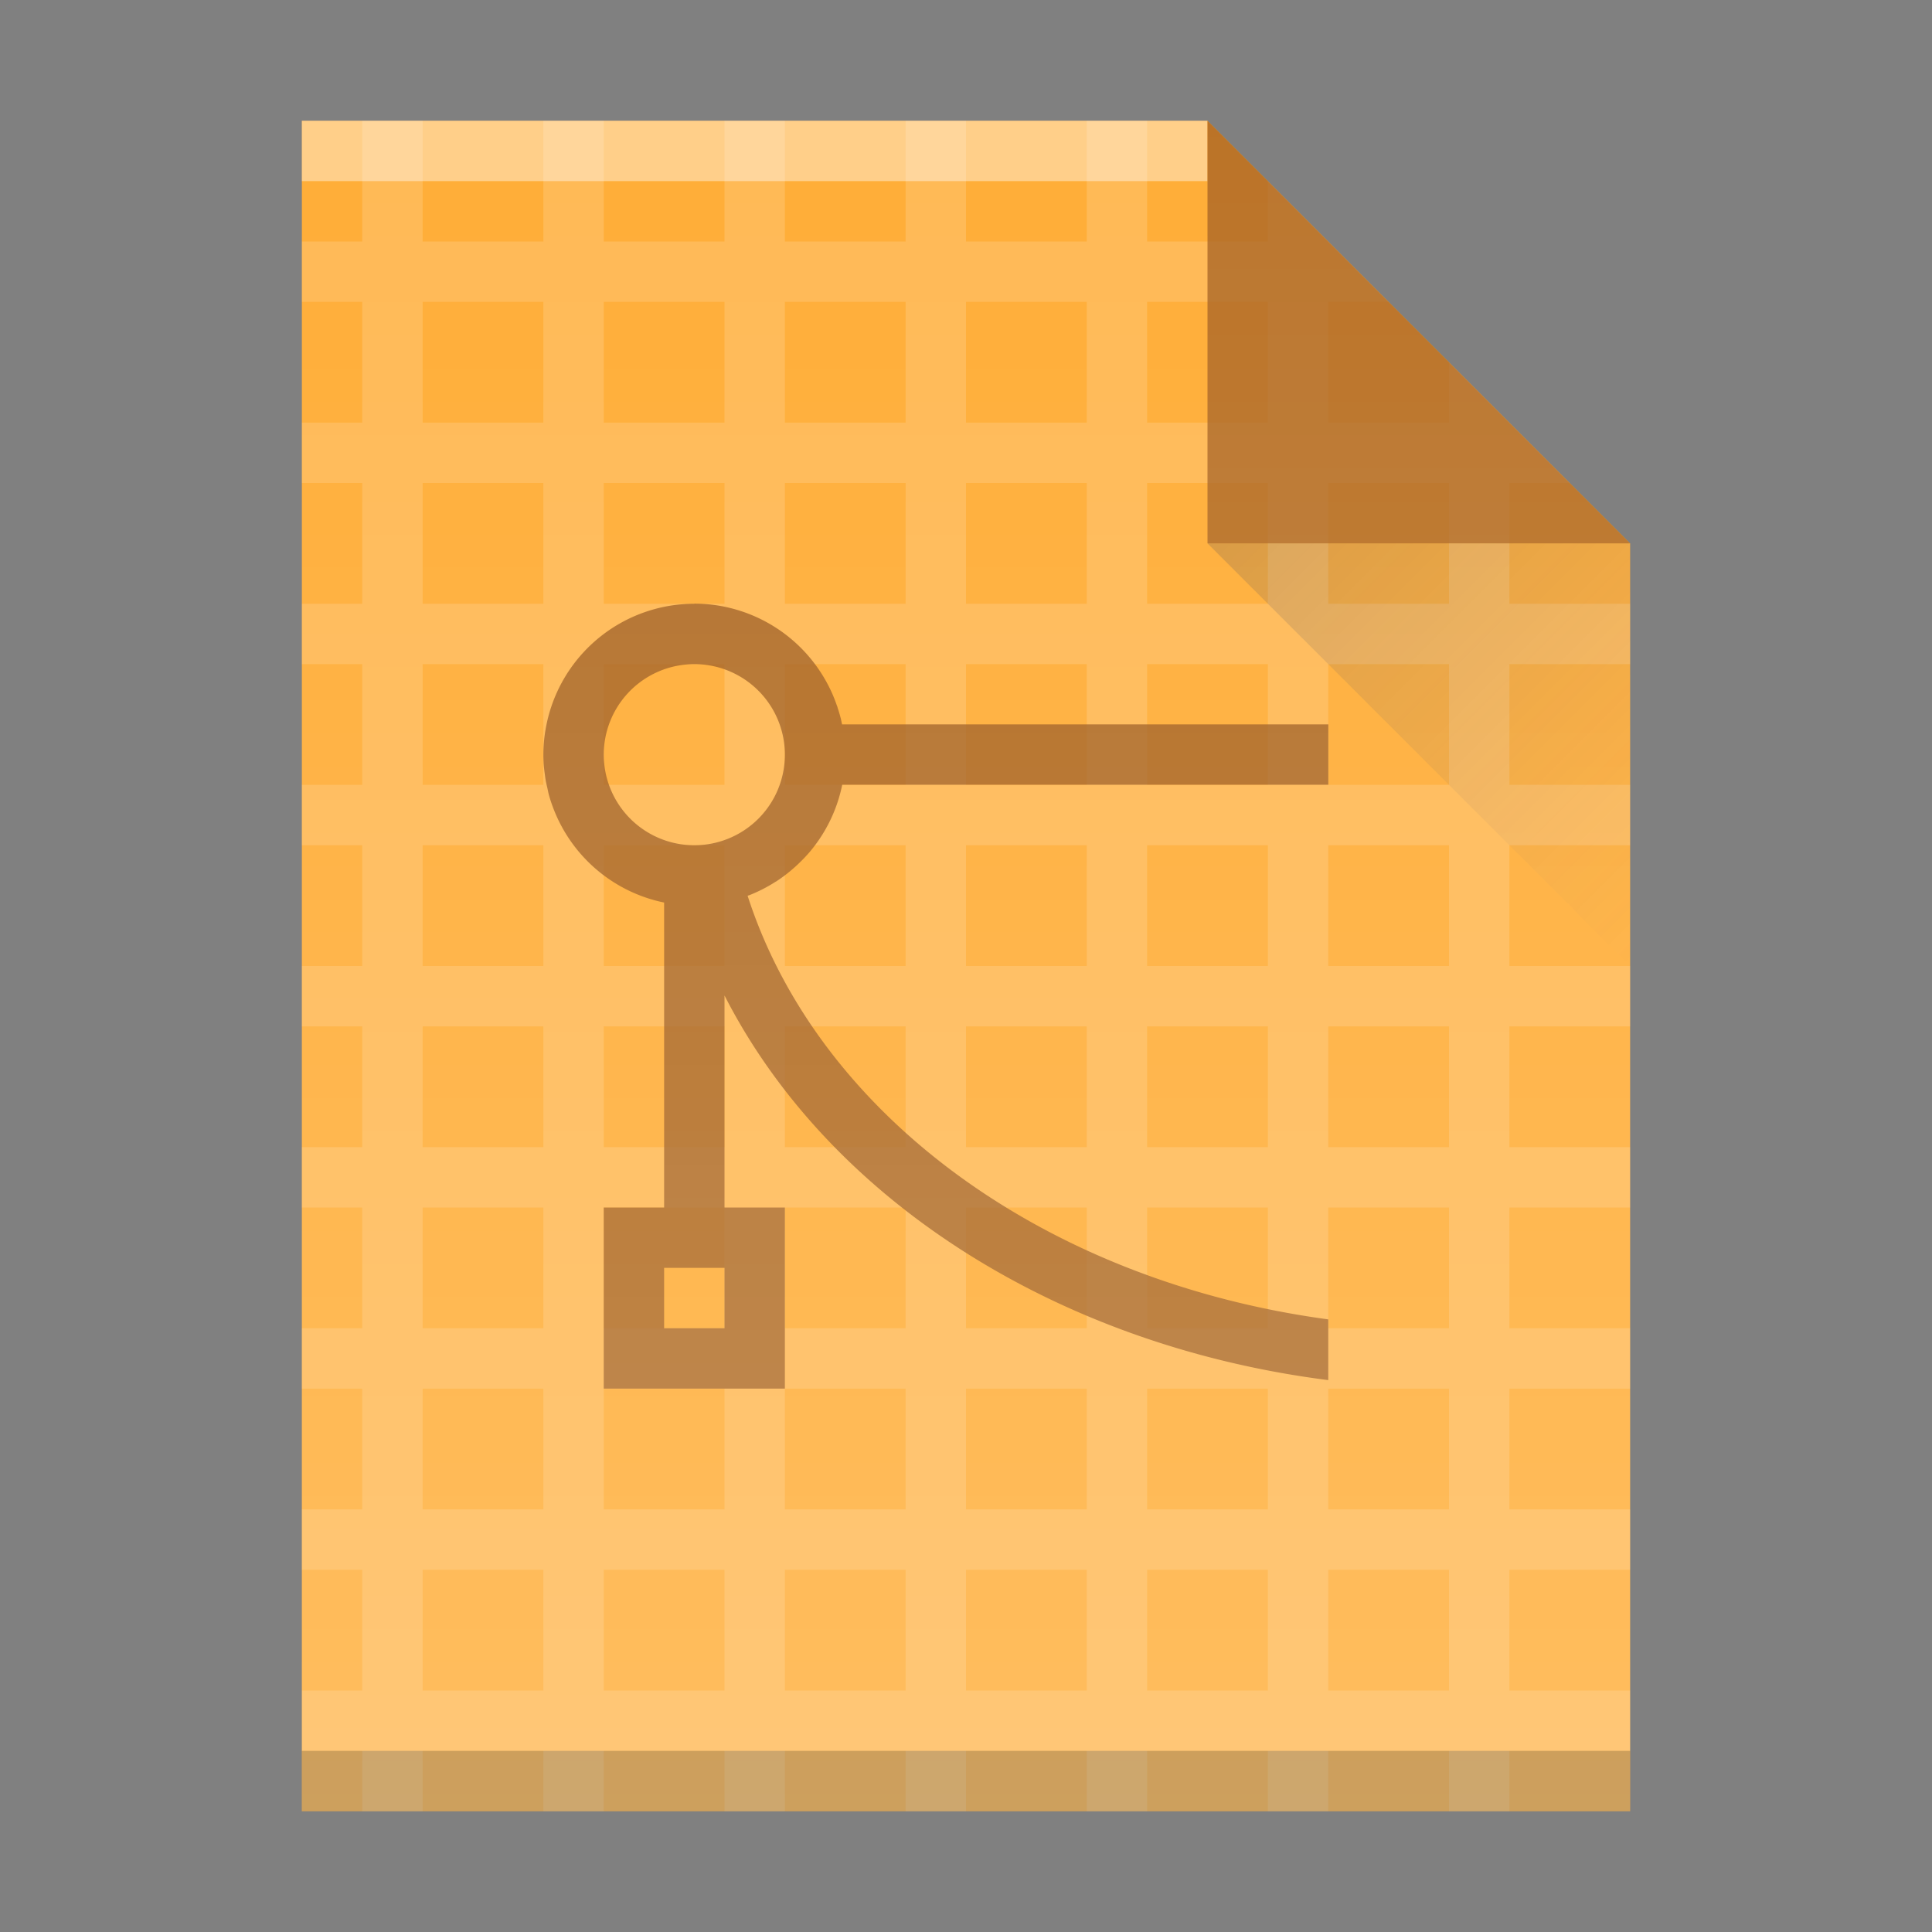 <?xml version="1.0" encoding="UTF-8" standalone="no"?>
<!-- Created with Inkscape (http://www.inkscape.org/) -->

<svg
   xmlns:dc="http://purl.org/dc/elements/1.1/"
   xmlns:cc="http://creativecommons.org/ns#"
   xmlns:rdf="http://www.w3.org/1999/02/22-rdf-syntax-ns#"
   xmlns:svg="http://www.w3.org/2000/svg"
   xmlns="http://www.w3.org/2000/svg"
   xmlns:xlink="http://www.w3.org/1999/xlink"
   xmlns:sodipodi="http://sodipodi.sourceforge.net/DTD/sodipodi-0.dtd"
   xmlns:inkscape="http://www.inkscape.org/namespaces/inkscape"
   width="32"
   version="1.1"
   height="32"
   id="svg2"
   inkscape:version="0.91 r13725"
   sodipodi:docname="application-illustrator.svg">
  <rect width="100%" height="100%" fill="#808080" stroke="none"/>
  <sodipodi:namedview
     pagecolor="#ffffff"
     bordercolor="#666666"
     borderopacity="1"
     objecttolerance="10"
     gridtolerance="10"
     guidetolerance="10"
     inkscape:pageopacity="0"
     inkscape:pageshadow="2"
     inkscape:window-width="1360"
     inkscape:window-height="708"
     id="namedview29"
     showgrid="true"
     inkscape:zoom="10.429825"
     inkscape:cx="12.517275"
     inkscape:cy="6.1095858"
     inkscape:window-x="0"
     inkscape:window-y="0"
     inkscape:window-maximized="1"
     inkscape:current-layer="layer1"
     inkscape:object-nodes="true">
    <inkscape:grid
       type="xygrid"
       id="grid4301" />
  </sodipodi:namedview>
  <defs
     id="defs5455">
    <linearGradient
       inkscape:collect="always"
       id="linearGradient6251">
      <stop
         style="stop-color:#ffffff;stop-opacity:0"
         offset="0"
         id="stop6253" />
      <stop
         style="stop-color:#ffffff;stop-opacity:0.2"
         offset="1"
         id="stop6255" />
    </linearGradient>
    <linearGradient
       inkscape:collect="always"
       xlink:href="#linearGradient4410"
       id="linearGradient4427-3"
       y1="31"
       x1="54"
       y2="16.5"
       x2="39.5"
       gradientUnits="userSpaceOnUse"
       gradientTransform="matrix(0,-0.483,-0.483,0,419.537,550.867)" />
    <linearGradient
       inkscape:collect="always"
       id="linearGradient4410">
      <stop
         style="stop-color:#383e51"
         id="stop4412" />
      <stop
         offset="1"
         style="stop-color:#655c6f;stop-opacity:0"
         id="stop4414" />
    </linearGradient>
    <linearGradient
       inkscape:collect="always"
       xlink:href="#linearGradient6251"
       id="linearGradient4306-3-3"
       y1="61"
       y2="3"
       x2="0"
       gradientUnits="userSpaceOnUse"
       gradientTransform="matrix(0.5,0,0,-0.483,384.571,547.246)" />
  </defs>
  <g
     inkscape:label="Capa 1"
     inkscape:groupmode="layer"
     id="layer1"
     transform="matrix(1 0 0 1 -384.571 -515.798)">
    <rect
       width="0"
       x="415.892"
       y="526.798"
       height="11"
       style="fill:#ffffff"
       id="rect4035" />
    <rect
       width="0"
       x="415.571"
       y="525.798"
       height="11"
       style="fill:#ffffff"
       id="rect4035-4" />
    <rect
       width="0"
       x="414.036"
       y="525.684"
       height="11.114"
       style="fill:#fbd2bf"
       id="rect4035-3" />
    <rect
       width="0"
       x="415.571"
       y="525.798"
       height="11"
       style="fill:#fbd2bf"
       id="rect4035-1" />
    <rect
       width="0"
       x="375.571"
       y="565.798"
       height="11"
       style="fill:#036b53"
       id="rect4035-367" />
    <rect
       width="0"
       x="375.892"
       y="566.798"
       height="11"
       style="fill:#ffffff"
       id="rect4035-67" />
    <rect
       width="0"
       x="375.571"
       y="565.798"
       height="11"
       style="fill:#ffffff"
       id="rect4035-4-5" />
    <rect
       width="0"
       x="374.036"
       y="565.684"
       height="11.114"
       style="fill:#fbd2bf"
       id="rect4035-3-3" />
    <rect
       width="0"
       x="375.571"
       y="565.798"
       height="11"
       style="fill:#fbd2bf"
       id="rect4035-1-5" />
    <rect
       width="0"
       x="375.571"
       y="565.798"
       height="11"
       style="fill:#fbfbfb"
       id="rect4035-5" />
    <rect
       width="0"
       x="375.571"
       y="565.798"
       height="11"
       style="fill:#fffcf9"
       id="rect4035-8" />
    <rect
       width="0"
       x="375.892"
       y="526.798"
       height="11"
       style="fill:#ffffff"
       id="rect4035-6" />
    <rect
       width="0"
       x="375.571"
       y="525.798"
       height="11"
       style="fill:#ffffff"
       id="rect4035-4-2" />
    <rect
       width="0"
       x="374.036"
       y="525.684"
       height="11.114"
       style="fill:#fbd2bf"
       id="rect4035-3-9" />
    <rect
       width="0"
       x="375.571"
       y="525.798"
       height="11"
       style="fill:#fbd2bf"
       id="rect4035-1-1" />
    <rect
       width="0"
       x="375.571"
       y="525.798"
       height="11"
       style="fill:#fbfbfb"
       id="rect4035-5-2" />
    <rect
       width="0"
       x="375.571"
       y="525.798"
       height="11"
       style="fill:#fffcf9"
       id="rect4035-8-7" />
    <rect
       width="0"
       x="375.571"
       y="525.798"
       height="11"
       style="fill:#e8d9eb"
       id="rect4035-44" />
    <rect
       width="0"
       x="335.892"
       y="526.798"
       height="11"
       style="fill:#ffffff"
       id="rect4035-62" />
    <rect
       width="0"
       x="335.571"
       y="525.798"
       height="11"
       style="fill:#ffffff"
       id="rect4035-4-9" />
    <rect
       width="0"
       x="334.036"
       y="525.684"
       height="11.114"
       style="fill:#fbd2bf"
       id="rect4035-3-1" />
    <rect
       width="0"
       x="335.571"
       y="525.798"
       height="11"
       style="fill:#fbd2bf"
       id="rect4035-1-2" />
    <rect
       width="0"
       x="335.571"
       y="525.798"
       height="11"
       style="fill:#fbfbfb"
       id="rect4035-5-7" />
    <rect
       width="0"
       x="335.571"
       y="525.798"
       height="11"
       style="fill:#fffcf9"
       id="rect4035-8-0" />
    <rect
       width="0"
       x="335.571"
       y="525.798"
       height="11"
       style="fill:#e8d9eb"
       id="rect4035-44-9" />
    <rect
       width="0"
       x="335.571"
       y="525.798"
       height="11"
       style="fill:#e8d9eb"
       id="rect4035-7" />
    <rect
       width="0"
       x="336.841"
       y="526.798"
       height="11"
       style="fill:#ffffff"
       id="rect4035-36" />
    <rect
       width="0"
       x="336.521"
       y="525.798"
       height="11"
       style="fill:#ffffff"
       id="rect4035-4-0" />
    <rect
       width="0"
       x="334.985"
       y="525.684"
       height="11.114"
       style="fill:#fbd2bf"
       id="rect4035-3-6" />
    <rect
       width="0"
       x="336.521"
       y="525.798"
       height="11"
       style="fill:#fbd2bf"
       id="rect4035-1-26" />
    <rect
       width="0"
       x="336.521"
       y="525.798"
       height="11"
       style="fill:#fbfbfb"
       id="rect4035-5-1" />
    <rect
       width="0"
       x="336.521"
       y="525.798"
       height="11"
       style="fill:#fffcf9"
       id="rect4035-8-8" />
    <rect
       width="0"
       x="336.521"
       y="525.798"
       height="11"
       style="fill:#e8d9eb"
       id="rect4035-44-7" />
    <rect
       width="0"
       x="336.521"
       y="525.798"
       height="11"
       style="fill:#e8d9eb"
       id="rect4035-7-9" />
    <rect
       width="0"
       x="375.571"
       y="565.798"
       height="11"
       style="fill:#036b53"
       id="rect4035-12" />
    <rect
       width="0"
       x="375.892"
       y="566.798"
       height="11"
       style="fill:#ffffff"
       id="rect4035-67-7" />
    <rect
       width="0"
       x="375.571"
       y="565.798"
       height="11"
       style="fill:#ffffff"
       id="rect4035-4-09" />
    <rect
       width="0"
       x="374.036"
       y="565.684"
       height="11.114"
       style="fill:#fbd2bf"
       id="rect4035-3-36" />
    <rect
       width="0"
       x="375.571"
       y="565.798"
       height="11"
       style="fill:#fbd2bf"
       id="rect4035-1-0" />
    <rect
       width="0"
       x="375.571"
       y="565.798"
       height="11"
       style="fill:#fbfbfb"
       id="rect4035-5-6" />
    <rect
       width="0"
       x="375.571"
       y="565.798"
       height="11"
       style="fill:#fffcf9"
       id="rect4035-8-2" />
    <rect
       width="0"
       x="375.892"
       y="526.798"
       height="11"
       style="fill:#ffffff"
       id="rect4035-6-1" />
    <rect
       width="0"
       x="375.571"
       y="525.798"
       height="11"
       style="fill:#ffffff"
       id="rect4035-4-2-8" />
    <rect
       width="0"
       x="374.036"
       y="525.684"
       height="11.114"
       style="fill:#fbd2bf"
       id="rect4035-3-9-7" />
    <rect
       width="0"
       x="375.571"
       y="525.798"
       height="11"
       style="fill:#fbd2bf"
       id="rect4035-1-1-9" />
    <rect
       width="0"
       x="375.571"
       y="525.798"
       height="11"
       style="fill:#fbfbfb"
       id="rect4035-5-2-2" />
    <rect
       width="0"
       x="375.571"
       y="525.798"
       height="11"
       style="fill:#fffcf9"
       id="rect4035-8-7-0" />
    <rect
       width="0"
       x="375.571"
       y="525.798"
       height="11"
       style="fill:#e8d9eb"
       id="rect4035-44-2" />
    <rect
       width="0"
       x="335.892"
       y="526.798"
       height="11"
       style="fill:#ffffff"
       id="rect4035-62-2" />
    <rect
       width="0"
       x="335.571"
       y="525.798"
       height="11"
       style="fill:#ffffff"
       id="rect4035-4-9-2" />
    <rect
       width="0"
       x="334.036"
       y="525.684"
       height="11.114"
       style="fill:#fbd2bf"
       id="rect4035-3-1-8" />
    <rect
       width="0"
       x="335.571"
       y="525.798"
       height="11"
       style="fill:#fbd2bf"
       id="rect4035-1-2-9" />
    <rect
       width="0"
       x="335.571"
       y="525.798"
       height="11"
       style="fill:#fbfbfb"
       id="rect4035-5-7-7" />
    <rect
       width="0"
       x="335.571"
       y="525.798"
       height="11"
       style="fill:#fffcf9"
       id="rect4035-8-0-3" />
    <rect
       width="0"
       x="335.571"
       y="525.798"
       height="11"
       style="fill:#e8d9eb"
       id="rect4035-44-9-6" />
    <rect
       width="0"
       x="335.571"
       y="525.798"
       height="11"
       style="fill:#e8d9eb"
       id="rect4035-7-1" />
    <rect
       width="0"
       x="336.841"
       y="526.798"
       height="11"
       style="fill:#ffffff"
       id="rect4035-36-2" />
    <rect
       width="0"
       x="336.521"
       y="525.798"
       height="11"
       style="fill:#ffffff"
       id="rect4035-4-0-9" />
    <rect
       width="0"
       x="334.985"
       y="525.684"
       height="11.114"
       style="fill:#fbd2bf"
       id="rect4035-3-6-3" />
    <rect
       width="0"
       x="336.521"
       y="525.798"
       height="11"
       style="fill:#fbd2bf"
       id="rect4035-1-26-1" />
    <rect
       width="0"
       x="336.521"
       y="525.798"
       height="11"
       style="fill:#fbfbfb"
       id="rect4035-5-1-9" />
    <rect
       width="0"
       x="336.521"
       y="525.798"
       height="11"
       style="fill:#fffcf9"
       id="rect4035-8-8-4" />
    <rect
       width="0"
       x="336.521"
       y="525.798"
       height="11"
       style="fill:#e8d9eb"
       id="rect4035-44-7-7" />
    <rect
       width="0"
       x="336.521"
       y="525.798"
       height="11"
       style="fill:#e8d9eb"
       id="rect4035-7-9-8" />
    <path
       inkscape:connector-curvature="0"
       style="fill:#ffad37;fill-opacity:1"
       id="rect3500-2"
       d="m 389.571,545.798 0,-28 15,0 7,7 -3e-5,14.241 0,6.759 -7,0 z" />
    <path
       style="color:#000000;display:inline;opacity:0.15;color-interpolation:sRGB;color-interpolation-filters:linearRGB;fill:#ffffff;fill-opacity:1;color-rendering:auto;image-rendering:auto;shape-rendering:auto;text-rendering:auto"
       d="M 6 2 L 6 4 L 5 4 L 5 5 L 6 5 L 6 7 L 5 7 L 5 8 L 6 8 L 6 10 L 5 10 L 5 11 L 6 11 L 6 13 L 5 13 L 5 14 L 6 14 L 6 15 L 6 16 L 5 16 L 5 17 L 6 17 L 6 18 L 6 19 L 5 19 L 5 20 L 6 20 L 6 22 L 5 22 L 5 23 L 6 23 L 6 25 L 5 25 L 5 26 L 6 26 L 6 28 L 5 28 L 5 29 L 6 29 L 6 30 L 7 30 L 7 29 L 9 29 L 9 30 L 10 30 L 10 29 L 12 29 L 12 30 L 13 30 L 13 29 L 14 29 L 15 29 L 15 30 L 16 30 L 16 29 L 18 29 L 18 30 L 19 30 L 19 29 L 21 29 L 21 30 L 22 30 L 22 29 L 23 29 L 24 29 L 24 30 L 25 30 L 25 29 L 27 29 L 27 28 L 25 28 L 25 27 L 25 26 L 27 26 L 27 25 L 25 25 L 25 23 L 27 23 L 27 22 L 25 22 L 25 20 L 27 20 L 27 19 L 25 19 L 25 18 L 25 17 L 27 17 L 27 16 L 25 16 L 25 14 L 27 14 L 27 13 L 25 13 L 25 11 L 27 11 L 27 10 L 25 10 L 25 8 L 26 8 L 25 7 L 24 6 L 24 7 L 23 7 L 22 7 L 22 5 L 23 5 L 22 4 L 21 3 L 21 4 L 20 4 L 19 4 L 19 2 L 18 2 L 18 4 L 17 4 L 16 4 L 16 2 L 15 2 L 15 3 L 15 4 L 14 4 L 13 4 L 13 2 L 12 2 L 12 3 L 12 4 L 10 4 L 10 2 L 9 2 L 9 3 L 9 4 L 8 4 L 7 4 L 7 2 L 6 2 z M 7 5 L 8 5 L 9 5 L 9 7 L 8 7 L 7 7 L 7 5 z M 10 5 L 12 5 L 12 7 L 10 7 L 10 5 z M 13 5 L 14 5 L 15 5 L 15 7 L 14 7 L 13 7 L 13 5 z M 16 5 L 17 5 L 18 5 L 18 7 L 17 7 L 16 7 L 16 5 z M 19 5 L 20 5 L 21 5 L 21 7 L 20 7 L 19 7 L 19 5 z M 7 8 L 8 8 L 9 8 L 9 10 L 8 10 L 7 10 L 7 8 z M 10 8 L 12 8 L 12 10 L 10 10 L 10 8 z M 13 8 L 14 8 L 15 8 L 15 10 L 14 10 L 13 10 L 13 8 z M 16 8 L 17 8 L 18 8 L 18 10 L 17 10 L 16 10 L 16 8 z M 19 8 L 20 8 L 21 8 L 21 10 L 20 10 L 19 10 L 19 8 z M 22 8 L 23 8 L 24 8 L 24 10 L 23 10 L 22 10 L 22 8 z M 7 11 L 8 11 L 9 11 L 9 13 L 8 13 L 7 13 L 7 11 z M 10 11 L 12 11 L 12 13 L 10 13 L 10 11 z M 13 11 L 14 11 L 15 11 L 15 13 L 14 13 L 13 13 L 13 11 z M 16 11 L 17 11 L 18 11 L 18 13 L 17 13 L 16 13 L 16 11 z M 19 11 L 20 11 L 21 11 L 21 13 L 20 13 L 19 13 L 19 11 z M 22 11 L 23 11 L 24 11 L 24 13 L 23 13 L 22 13 L 22 11 z M 7 14 L 8 14 L 9 14 L 9 15 L 9 16 L 8 16 L 7 16 L 7 15 L 7 14 z M 10 14 L 12 14 L 12 15 L 12 16 L 10 16 L 10 15 L 10 14 z M 13 14 L 14 14 L 15 14 L 15 15 L 15 16 L 14 16 L 13 16 L 13 15 L 13 14 z M 16 14 L 17 14 L 18 14 L 18 15 L 18 16 L 17 16 L 16 16 L 16 15 L 16 14 z M 19 14 L 20 14 L 21 14 L 21 16 L 20 16 L 19 16 L 19 15 L 19 14 z M 22 14 L 23 14 L 24 14 L 24 16 L 23 16 L 22 16 L 22 14 z M 7 17 L 8 17 L 9 17 L 9 18 L 9 19 L 7 19 L 7 18 L 7 17 z M 10 17 L 12 17 L 12 18 L 12 19 L 10 19 L 10 18 L 10 17 z M 13 17 L 14 17 L 15 17 L 15 18 L 15 19 L 14 19 L 13 19 L 13 18 L 13 17 z M 16 17 L 17 17 L 18 17 L 18 18 L 18 19 L 16 19 L 16 18 L 16 17 z M 19 17 L 20 17 L 21 17 L 21 18 L 21 19 L 19 19 L 19 18 L 19 17 z M 22 17 L 23 17 L 24 17 L 24 18 L 24 19 L 23 19 L 22 19 L 22 18 L 22 17 z M 7 20 L 9 20 L 9 22 L 7 22 L 7 20 z M 10 20 L 12 20 L 12 22 L 10 22 L 10 20 z M 13 20 L 14 20 L 15 20 L 15 22 L 14 22 L 13 22 L 13 20 z M 16 20 L 18 20 L 18 22 L 16 22 L 16 20 z M 19 20 L 21 20 L 21 22 L 19 22 L 19 20 z M 22 20 L 23 20 L 24 20 L 24 22 L 23 22 L 22 22 L 22 20 z M 7 23 L 9 23 L 9 25 L 7 25 L 7 23 z M 10 23 L 12 23 L 12 25 L 10 25 L 10 23 z M 13 23 L 14 23 L 15 23 L 15 25 L 14 25 L 13 25 L 13 23 z M 16 23 L 18 23 L 18 25 L 16 25 L 16 23 z M 19 23 L 21 23 L 21 25 L 19 25 L 19 23 z M 22 23 L 23 23 L 24 23 L 24 25 L 23 25 L 22 25 L 22 23 z M 7 26 L 9 26 L 9 28 L 7 28 L 7 26 z M 10 26 L 12 26 L 12 28 L 10 28 L 10 26 z M 13 26 L 14 26 L 15 26 L 15 27 L 15 28 L 14 28 L 13 28 L 13 26 z M 16 26 L 18 26 L 18 27 L 18 28 L 16 28 L 16 27 L 16 26 z M 19 26 L 21 26 L 21 27 L 21 28 L 19 28 L 19 27 L 19 26 z M 22 26 L 23 26 L 24 26 L 24 27 L 24 28 L 23 28 L 22 28 L 22 27 L 22 26 z "
       transform="translate(384.571,515.798)"
       id="path4233" />
    <rect
       width="15"
       x="389.571"
       y="-518.798"
       height="1"
       style="fill:#ffffff;fill-opacity:0.412"
       id="rect4169-9"
       transform="scale(1,-1)" />
    <rect
       width="22"
       x="389.571"
       y="-545.798"
       height="1"
       style="fill:#2e3132;fill-opacity:0.294"
       id="rect4236-1"
       transform="scale(1,-1)" />
    <path
       inkscape:connector-curvature="0"
       style="opacity:0.75;fill:#a46022;fill-opacity:1;fill-rule:evenodd"
       id="path4314-2"
       d="m 411.571,524.798 -7,-7 0,7 z" />
    <path
       inkscape:connector-curvature="0"
       style="opacity:0.2;fill:url(#linearGradient4427-3);fill-rule:evenodd"
       id="path4320-7"
       d="m 411.571,531.798 -7,-7 7,0 z" />
    <rect
       width="0"
       x="415.892"
       y="526.798"
       height="11"
       style="fill:#ffffff"
       id="rect4035-75" />
    <rect
       width="0"
       x="415.571"
       y="525.798"
       height="11"
       style="fill:#ffffff"
       id="rect4035-4-3" />
    <path
       style="color:#000000;clip-rule:nonzero;display:inline;overflow:visible;visibility:visible;opacity:0.75;isolation:auto;mix-blend-mode:normal;color-interpolation:sRGB;color-interpolation-filters:linearRGB;solid-color:#000000;solid-opacity:1;fill:#99581d;fill-opacity:1;fill-rule:nonzero;stroke:none;stroke-width:1;stroke-linecap:butt;stroke-linejoin:miter;stroke-miterlimit:4;stroke-dasharray:none;stroke-dashoffset:0;stroke-opacity:1;marker:none;color-rendering:auto;image-rendering:auto;shape-rendering:auto;text-rendering:auto;enable-background:accumulate"
       d="m 396.071,525.798 a 2.5,2.5 0 0 0 -2.449,2.004 2.5,2.5 0 0 0 -0.051,0.496 2.5,2.5 0 0 0 0.006,0.168 2.5,2.5 0 0 0 0.018,0.156 2.5,2.5 0 0 0 0.014,0.1 2.5,2.5 0 0 0 0.029,0.131 2.5,2.5 0 0 0 0.023,0.107 2.5,2.5 0 0 0 0.078,0.234 2.5,2.5 0 0 0 1.832,1.553 l 0,5.051 -1,0 0,3 3,0 0,-3 -1,0 0,-3.512 a 13,10.5 0 0 0 10,6.371 l 0,-1.006 a 12,9.5 0 0 1 -9.617,-7.016 2.5,2.5 0 0 0 0.004,-0.002 2.5,2.5 0 0 0 0.018,-0.006 2.5,2.5 0 0 1 0.002,0 2.5,2.5 0 0 0 0.443,-0.227 2.5,2.5 0 0 1 0.002,0 2.5,2.5 0 0 0 0.389,-0.311 2.5,2.5 0 0 0 0.172,-0.182 2.5,2.5 0 0 0 0.537,-1.111 l 8.051,0 0,-1 -8.055,0 a 2.5,2.5 0 0 0 0,-0.004 2.5,2.5 0 0 0 -0.019,-0.09 2.5,2.5 0 0 0 -0.051,-0.174 2.5,2.5 0 0 0 -0.008,-0.029 2.5,2.5 0 0 0 -0.008,-0.019 2.5,2.5 0 0 0 -0.084,-0.213 2.5,2.5 0 0 0 -0.115,-0.223 2.5,2.5 0 0 0 -2.16,-1.248 z m 0,1 a 1.5,1.5 0 0 1 1.5,1.5 1.5,1.5 0 0 1 -1.5,1.5 1.5,1.5 0 0 1 -1.492,-1.35 1.5,1.5 0 0 1 -0.008,-0.15 1.5,1.5 0 0 1 1.35,-1.492 1.5,1.5 0 0 1 0.15,-0.008 z m -0.5,10 1,0 0,1 -1,0 0,-1 z"
       id="path4244"
       inkscape:connector-curvature="0" />
    <path
       inkscape:connector-curvature="0"
       style="fill:url(#linearGradient4306-3-3);fill-opacity:1"
       id="rect3500-2-5"
       d="m 389.571,545.798 0,-28 15,0 7,7 -3e-5,14.241 0,6.759 -7,0 z" />
  </g>
</svg>
